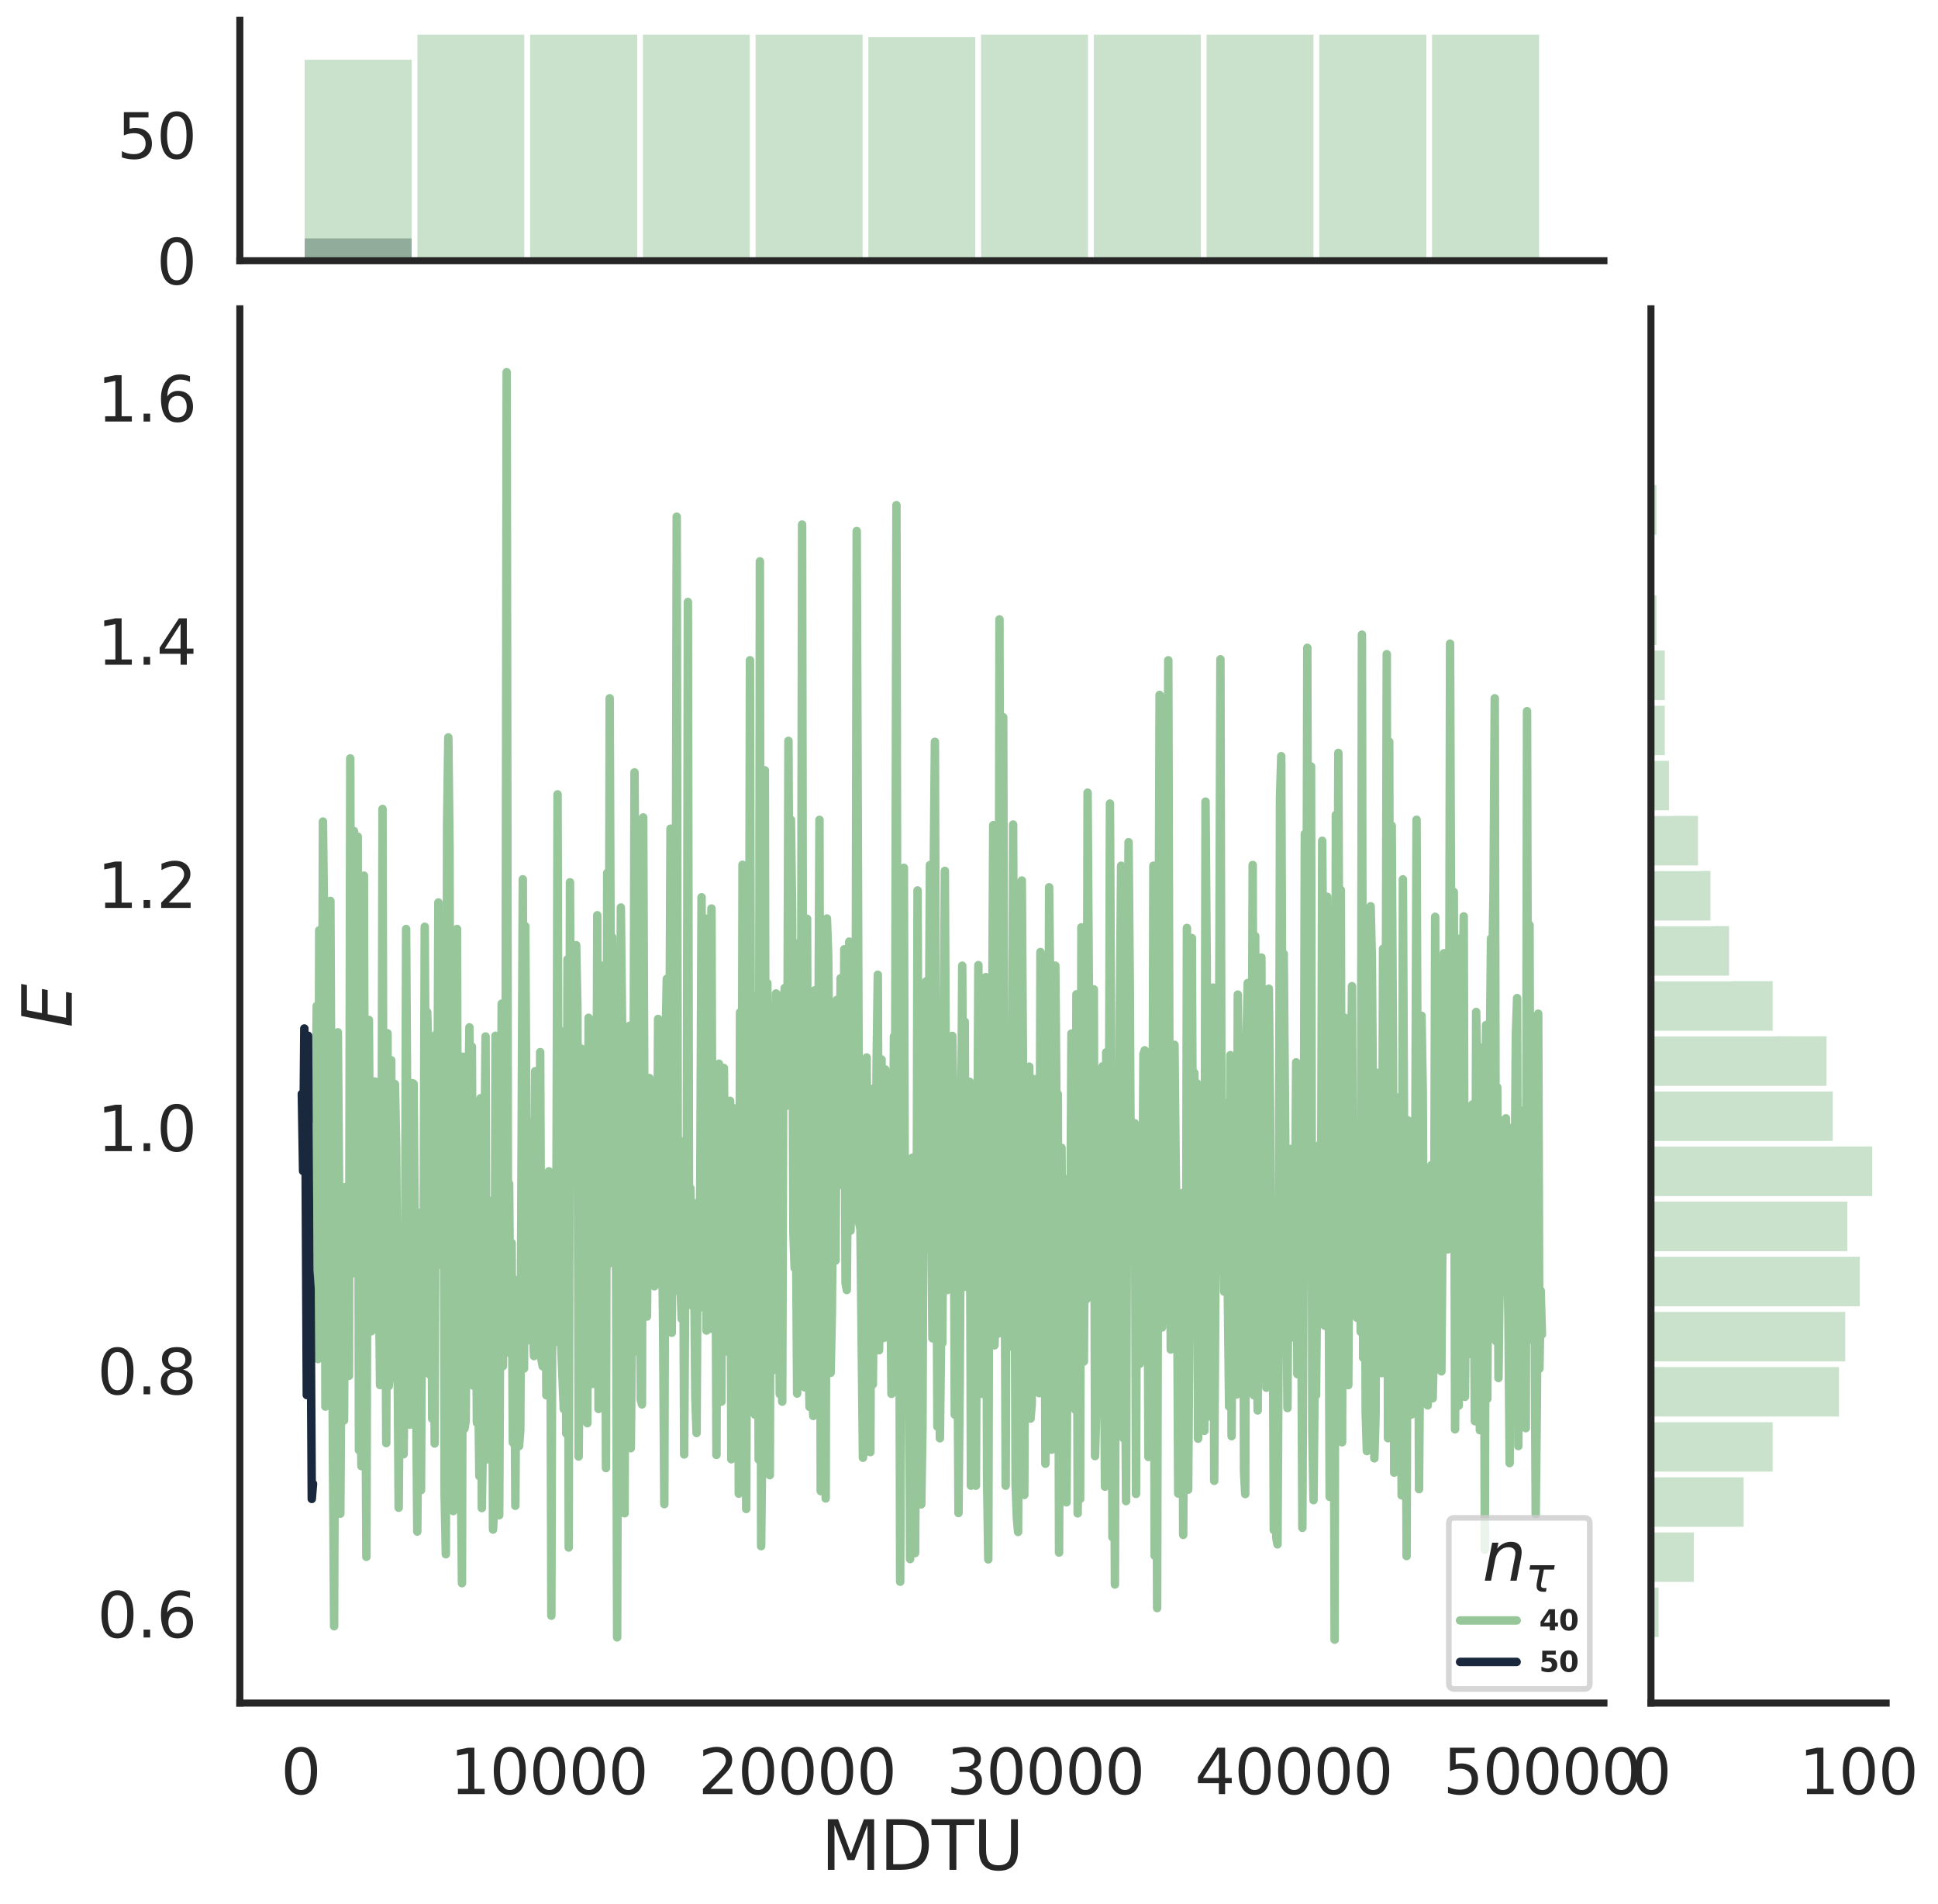 <?xml version="1.0" encoding="utf-8" standalone="no"?>
<!DOCTYPE svg PUBLIC "-//W3C//DTD SVG 1.1//EN"
  "http://www.w3.org/Graphics/SVG/1.1/DTD/svg11.dtd">
<svg height="674.159pt" version="1.1" viewBox="0 0 686.141 674.159" width="686.141pt" xmlns="http://www.w3.org/2000/svg" xmlns:xlink="http://www.w3.org/1999/xlink">
 <defs>
  <style type="text/css">*{stroke-linecap:butt;stroke-linejoin:round;}</style>
 </defs>
 <g id="figure_1">
  <g id="patch_1">
   <path d="M 0 674.159 
L 686.141 674.159 
L 686.141 0 
L 0 0 
z
" style="fill:#ffffff;"/>
  </g>
  <g id="axes_1">
   <g id="patch_2">
    <path d="M 84.914 602.94 
L 567.864 602.94 
L 567.864 109.327 
L 84.914 109.327 
z
" style="fill:none;"/>
   </g>
   <g id="matplotlib.axis_1">
    <g id="xtick_1">
     <g id="text_1">
      <!-- 0 -->
      <g style="fill:#262626;" transform="translate(99.428 635.157)scale(0.22 -0.22)">
       <defs>
        <path d="M 2034 4250 
Q 1547 4250 1301 3770 
Q 1056 3291 1056 2328 
Q 1056 1369 1301 889 
Q 1547 409 2034 409 
Q 2525 409 2770 889 
Q 3016 1369 3016 2328 
Q 3016 3291 2770 3770 
Q 2525 4250 2034 4250 
z
M 2034 4750 
Q 2819 4750 3233 4129 
Q 3647 3509 3647 2328 
Q 3647 1150 3233 529 
Q 2819 -91 2034 -91 
Q 1250 -91 836 529 
Q 422 1150 422 2328 
Q 422 3509 836 4129 
Q 1250 4750 2034 4750 
z
" id="DejaVuSans-30" transform="scale(0.016)"/>
       </defs>
       <use xlink:href="#DejaVuSans-30"/>
      </g>
     </g>
    </g>
    <g id="xtick_2">
     <g id="text_2">
      <!-- 10000 -->
      <g style="fill:#262626;" transform="translate(159.33 635.157)scale(0.22 -0.22)">
       <defs>
        <path d="M 794 531 
L 1825 531 
L 1825 4091 
L 703 3866 
L 703 4441 
L 1819 4666 
L 2450 4666 
L 2450 531 
L 3481 531 
L 3481 0 
L 794 0 
L 794 531 
z
" id="DejaVuSans-31" transform="scale(0.016)"/>
       </defs>
       <use xlink:href="#DejaVuSans-31"/>
       <use x="63.623" xlink:href="#DejaVuSans-30"/>
       <use x="127.246" xlink:href="#DejaVuSans-30"/>
       <use x="190.869" xlink:href="#DejaVuSans-30"/>
       <use x="254.492" xlink:href="#DejaVuSans-30"/>
      </g>
     </g>
    </g>
    <g id="xtick_3">
     <g id="text_3">
      <!-- 20000 -->
      <g style="fill:#262626;" transform="translate(247.227 635.157)scale(0.22 -0.22)">
       <defs>
        <path d="M 1228 531 
L 3431 531 
L 3431 0 
L 469 0 
L 469 531 
Q 828 903 1448 1529 
Q 2069 2156 2228 2338 
Q 2531 2678 2651 2914 
Q 2772 3150 2772 3378 
Q 2772 3750 2511 3984 
Q 2250 4219 1831 4219 
Q 1534 4219 1204 4116 
Q 875 4013 500 3803 
L 500 4441 
Q 881 4594 1212 4672 
Q 1544 4750 1819 4750 
Q 2544 4750 2975 4387 
Q 3406 4025 3406 3419 
Q 3406 3131 3298 2873 
Q 3191 2616 2906 2266 
Q 2828 2175 2409 1742 
Q 1991 1309 1228 531 
z
" id="DejaVuSans-32" transform="scale(0.016)"/>
       </defs>
       <use xlink:href="#DejaVuSans-32"/>
       <use x="63.623" xlink:href="#DejaVuSans-30"/>
       <use x="127.246" xlink:href="#DejaVuSans-30"/>
       <use x="190.869" xlink:href="#DejaVuSans-30"/>
       <use x="254.492" xlink:href="#DejaVuSans-30"/>
      </g>
     </g>
    </g>
    <g id="xtick_4">
     <g id="text_4">
      <!-- 30000 -->
      <g style="fill:#262626;" transform="translate(335.124 635.157)scale(0.22 -0.22)">
       <defs>
        <path d="M 2597 2516 
Q 3050 2419 3304 2112 
Q 3559 1806 3559 1356 
Q 3559 666 3084 287 
Q 2609 -91 1734 -91 
Q 1441 -91 1130 -33 
Q 819 25 488 141 
L 488 750 
Q 750 597 1062 519 
Q 1375 441 1716 441 
Q 2309 441 2620 675 
Q 2931 909 2931 1356 
Q 2931 1769 2642 2001 
Q 2353 2234 1838 2234 
L 1294 2234 
L 1294 2753 
L 1863 2753 
Q 2328 2753 2575 2939 
Q 2822 3125 2822 3475 
Q 2822 3834 2567 4026 
Q 2313 4219 1838 4219 
Q 1578 4219 1281 4162 
Q 984 4106 628 3988 
L 628 4550 
Q 988 4650 1302 4700 
Q 1616 4750 1894 4750 
Q 2613 4750 3031 4423 
Q 3450 4097 3450 3541 
Q 3450 3153 3228 2886 
Q 3006 2619 2597 2516 
z
" id="DejaVuSans-33" transform="scale(0.016)"/>
       </defs>
       <use xlink:href="#DejaVuSans-33"/>
       <use x="63.623" xlink:href="#DejaVuSans-30"/>
       <use x="127.246" xlink:href="#DejaVuSans-30"/>
       <use x="190.869" xlink:href="#DejaVuSans-30"/>
       <use x="254.492" xlink:href="#DejaVuSans-30"/>
      </g>
     </g>
    </g>
    <g id="xtick_5">
     <g id="text_5">
      <!-- 40000 -->
      <g style="fill:#262626;" transform="translate(423.021 635.157)scale(0.22 -0.22)">
       <defs>
        <path d="M 2419 4116 
L 825 1625 
L 2419 1625 
L 2419 4116 
z
M 2253 4666 
L 3047 4666 
L 3047 1625 
L 3713 1625 
L 3713 1100 
L 3047 1100 
L 3047 0 
L 2419 0 
L 2419 1100 
L 313 1100 
L 313 1709 
L 2253 4666 
z
" id="DejaVuSans-34" transform="scale(0.016)"/>
       </defs>
       <use xlink:href="#DejaVuSans-34"/>
       <use x="63.623" xlink:href="#DejaVuSans-30"/>
       <use x="127.246" xlink:href="#DejaVuSans-30"/>
       <use x="190.869" xlink:href="#DejaVuSans-30"/>
       <use x="254.492" xlink:href="#DejaVuSans-30"/>
      </g>
     </g>
    </g>
    <g id="xtick_6">
     <g id="text_6">
      <!-- 50000 -->
      <g style="fill:#262626;" transform="translate(510.918 635.157)scale(0.22 -0.22)">
       <defs>
        <path d="M 691 4666 
L 3169 4666 
L 3169 4134 
L 1269 4134 
L 1269 2991 
Q 1406 3038 1543 3061 
Q 1681 3084 1819 3084 
Q 2600 3084 3056 2656 
Q 3513 2228 3513 1497 
Q 3513 744 3044 326 
Q 2575 -91 1722 -91 
Q 1428 -91 1123 -41 
Q 819 9 494 109 
L 494 744 
Q 775 591 1075 516 
Q 1375 441 1709 441 
Q 2250 441 2565 725 
Q 2881 1009 2881 1497 
Q 2881 1984 2565 2268 
Q 2250 2553 1709 2553 
Q 1456 2553 1204 2497 
Q 953 2441 691 2322 
L 691 4666 
z
" id="DejaVuSans-35" transform="scale(0.016)"/>
       </defs>
       <use xlink:href="#DejaVuSans-35"/>
       <use x="63.623" xlink:href="#DejaVuSans-30"/>
       <use x="127.246" xlink:href="#DejaVuSans-30"/>
       <use x="190.869" xlink:href="#DejaVuSans-30"/>
       <use x="254.492" xlink:href="#DejaVuSans-30"/>
      </g>
     </g>
    </g>
    <g id="text_7">
     <!-- MDTU -->
     <g style="fill:#262626;" transform="translate(290.683 661.968)scale(0.24 -0.24)">
      <defs>
       <path d="M 628 4666 
L 1569 4666 
L 2759 1491 
L 3956 4666 
L 4897 4666 
L 4897 0 
L 4281 0 
L 4281 4097 
L 3078 897 
L 2444 897 
L 1241 4097 
L 1241 0 
L 628 0 
L 628 4666 
z
" id="DejaVuSans-4d" transform="scale(0.016)"/>
       <path d="M 1259 4147 
L 1259 519 
L 2022 519 
Q 2988 519 3436 956 
Q 3884 1394 3884 2338 
Q 3884 3275 3436 3711 
Q 2988 4147 2022 4147 
L 1259 4147 
z
M 628 4666 
L 1925 4666 
Q 3281 4666 3915 4102 
Q 4550 3538 4550 2338 
Q 4550 1131 3912 565 
Q 3275 0 1925 0 
L 628 0 
L 628 4666 
z
" id="DejaVuSans-44" transform="scale(0.016)"/>
       <path d="M -19 4666 
L 3928 4666 
L 3928 4134 
L 2272 4134 
L 2272 0 
L 1638 0 
L 1638 4134 
L -19 4134 
L -19 4666 
z
" id="DejaVuSans-54" transform="scale(0.016)"/>
       <path d="M 556 4666 
L 1191 4666 
L 1191 1831 
Q 1191 1081 1462 751 
Q 1734 422 2344 422 
Q 2950 422 3222 751 
Q 3494 1081 3494 1831 
L 3494 4666 
L 4128 4666 
L 4128 1753 
Q 4128 841 3676 375 
Q 3225 -91 2344 -91 
Q 1459 -91 1007 375 
Q 556 841 556 1753 
L 556 4666 
z
" id="DejaVuSans-55" transform="scale(0.016)"/>
      </defs>
      <use xlink:href="#DejaVuSans-4d"/>
      <use x="86.279" xlink:href="#DejaVuSans-44"/>
      <use x="163.281" xlink:href="#DejaVuSans-54"/>
      <use x="224.365" xlink:href="#DejaVuSans-55"/>
     </g>
    </g>
   </g>
   <g id="matplotlib.axis_2">
    <g id="ytick_1">
     <g id="text_8">
      <!-- 0.6 -->
      <g style="fill:#262626;" transform="translate(34.428 579.715)scale(0.22 -0.22)">
       <defs>
        <path d="M 684 794 
L 1344 794 
L 1344 0 
L 684 0 
L 684 794 
z
" id="DejaVuSans-2e" transform="scale(0.016)"/>
        <path d="M 2113 2584 
Q 1688 2584 1439 2293 
Q 1191 2003 1191 1497 
Q 1191 994 1439 701 
Q 1688 409 2113 409 
Q 2538 409 2786 701 
Q 3034 994 3034 1497 
Q 3034 2003 2786 2293 
Q 2538 2584 2113 2584 
z
M 3366 4563 
L 3366 3988 
Q 3128 4100 2886 4159 
Q 2644 4219 2406 4219 
Q 1781 4219 1451 3797 
Q 1122 3375 1075 2522 
Q 1259 2794 1537 2939 
Q 1816 3084 2150 3084 
Q 2853 3084 3261 2657 
Q 3669 2231 3669 1497 
Q 3669 778 3244 343 
Q 2819 -91 2113 -91 
Q 1303 -91 875 529 
Q 447 1150 447 2328 
Q 447 3434 972 4092 
Q 1497 4750 2381 4750 
Q 2619 4750 2861 4703 
Q 3103 4656 3366 4563 
z
" id="DejaVuSans-36" transform="scale(0.016)"/>
       </defs>
       <use xlink:href="#DejaVuSans-30"/>
       <use x="63.623" xlink:href="#DejaVuSans-2e"/>
       <use x="95.41" xlink:href="#DejaVuSans-36"/>
      </g>
     </g>
    </g>
    <g id="ytick_2">
     <g id="text_9">
      <!-- 0.8 -->
      <g style="fill:#262626;" transform="translate(34.428 493.62)scale(0.22 -0.22)">
       <defs>
        <path d="M 2034 2216 
Q 1584 2216 1326 1975 
Q 1069 1734 1069 1313 
Q 1069 891 1326 650 
Q 1584 409 2034 409 
Q 2484 409 2743 651 
Q 3003 894 3003 1313 
Q 3003 1734 2745 1975 
Q 2488 2216 2034 2216 
z
M 1403 2484 
Q 997 2584 770 2862 
Q 544 3141 544 3541 
Q 544 4100 942 4425 
Q 1341 4750 2034 4750 
Q 2731 4750 3128 4425 
Q 3525 4100 3525 3541 
Q 3525 3141 3298 2862 
Q 3072 2584 2669 2484 
Q 3125 2378 3379 2068 
Q 3634 1759 3634 1313 
Q 3634 634 3220 271 
Q 2806 -91 2034 -91 
Q 1263 -91 848 271 
Q 434 634 434 1313 
Q 434 1759 690 2068 
Q 947 2378 1403 2484 
z
M 1172 3481 
Q 1172 3119 1398 2916 
Q 1625 2713 2034 2713 
Q 2441 2713 2670 2916 
Q 2900 3119 2900 3481 
Q 2900 3844 2670 4047 
Q 2441 4250 2034 4250 
Q 1625 4250 1398 4047 
Q 1172 3844 1172 3481 
z
" id="DejaVuSans-38" transform="scale(0.016)"/>
       </defs>
       <use xlink:href="#DejaVuSans-30"/>
       <use x="63.623" xlink:href="#DejaVuSans-2e"/>
       <use x="95.41" xlink:href="#DejaVuSans-38"/>
      </g>
     </g>
    </g>
    <g id="ytick_3">
     <g id="text_10">
      <!-- 1.0 -->
      <g style="fill:#262626;" transform="translate(34.428 407.525)scale(0.22 -0.22)">
       <use xlink:href="#DejaVuSans-31"/>
       <use x="63.623" xlink:href="#DejaVuSans-2e"/>
       <use x="95.41" xlink:href="#DejaVuSans-30"/>
      </g>
     </g>
    </g>
    <g id="ytick_4">
     <g id="text_11">
      <!-- 1.2 -->
      <g style="fill:#262626;" transform="translate(34.428 321.43)scale(0.22 -0.22)">
       <use xlink:href="#DejaVuSans-31"/>
       <use x="63.623" xlink:href="#DejaVuSans-2e"/>
       <use x="95.41" xlink:href="#DejaVuSans-32"/>
      </g>
     </g>
    </g>
    <g id="ytick_5">
     <g id="text_12">
      <!-- 1.4 -->
      <g style="fill:#262626;" transform="translate(34.428 235.334)scale(0.22 -0.22)">
       <use xlink:href="#DejaVuSans-31"/>
       <use x="63.623" xlink:href="#DejaVuSans-2e"/>
       <use x="95.41" xlink:href="#DejaVuSans-34"/>
      </g>
     </g>
    </g>
    <g id="ytick_6">
     <g id="text_13">
      <!-- 1.6 -->
      <g style="fill:#262626;" transform="translate(34.428 149.239)scale(0.22 -0.22)">
       <use xlink:href="#DejaVuSans-31"/>
       <use x="63.623" xlink:href="#DejaVuSans-2e"/>
       <use x="95.41" xlink:href="#DejaVuSans-36"/>
      </g>
     </g>
    </g>
    <g id="text_14">
     <!-- $E$ -->
     <g style="fill:#262626;" transform="translate(25.436 363.813)rotate(-90)scale(0.24 -0.24)">
      <defs>
       <path d="M 1081 4666 
L 4031 4666 
L 3928 4134 
L 1606 4134 
L 1338 2753 
L 3566 2753 
L 3463 2222 
L 1234 2222 
L 909 531 
L 3284 531 
L 3181 0 
L 172 0 
L 1081 4666 
z
" id="DejaVuSans-Oblique-45" transform="scale(0.016)"/>
      </defs>
      <use transform="translate(0 0.094)" xlink:href="#DejaVuSans-Oblique-45"/>
     </g>
    </g>
   </g>
   <g id="line2d_1">
    <path clip-path="url(#pcc572acd9f)" d="M 111.261 368.233 
L 111.701 396.385 
L 112.14 356.124 
L 112.58 481.151 
L 113.019 329.35 
L 113.459 442.543 
L 113.898 426.033 
L 114.338 290.843 
L 114.777 328.268 
L 115.217 497.965 
L 115.656 446.065 
L 116.096 377.017 
L 116.535 434.978 
L 116.975 318.946 
L 117.854 512.672 
L 118.293 575.719 
L 118.733 443.739 
L 119.172 415.164 
L 119.612 365.464 
L 120.051 420.356 
L 120.491 535.899 
L 120.93 467.728 
L 121.37 446.832 
L 121.809 502.845 
L 122.249 420.274 
L 122.688 460.813 
L 123.128 422.389 
L 123.567 487.101 
L 124.007 268.491 
L 124.446 444.101 
L 124.885 346.379 
L 125.325 294.203 
L 125.764 450.782 
L 126.204 432.806 
L 126.643 296.162 
L 127.083 513.38 
L 127.522 479.751 
L 127.962 519.058 
L 128.401 459.974 
L 128.841 309.993 
L 129.28 466.774 
L 129.72 551.165 
L 130.159 393.027 
L 130.599 361.079 
L 131.038 425.303 
L 131.478 471.295 
L 131.917 458.427 
L 132.357 456.337 
L 132.796 382.892 
L 133.236 415.477 
L 133.675 404.643 
L 134.554 490.365 
L 134.994 459.714 
L 135.433 286.391 
L 135.873 473.94 
L 136.312 414.01 
L 136.752 510.904 
L 137.191 365.808 
L 137.631 490.726 
L 138.07 486.619 
L 138.51 375.336 
L 138.949 467.688 
L 139.388 467.12 
L 139.828 383.789 
L 140.267 405.778 
L 141.146 533.781 
L 141.586 481.163 
L 142.025 453.672 
L 142.465 463.286 
L 142.904 514.838 
L 143.344 470.873 
L 143.783 328.884 
L 144.223 403.562 
L 144.662 443.05 
L 145.102 504.383 
L 145.541 466.397 
L 145.981 383.461 
L 146.42 383.652 
L 147.739 542.205 
L 148.618 429.422 
L 149.057 527.575 
L 149.497 439.515 
L 149.936 455.728 
L 150.376 328.105 
L 150.815 411.268 
L 151.255 358.323 
L 151.694 374.583 
L 152.134 486.627 
L 152.573 407.062 
L 153.012 502.256 
L 153.452 379.619 
L 153.891 511.051 
L 154.331 366.274 
L 154.77 423.305 
L 155.21 319.486 
L 155.649 447.621 
L 156.089 423.441 
L 156.528 410.972 
L 156.968 335.54 
L 157.407 528.705 
L 157.847 550.248 
L 158.286 292.663 
L 158.726 261.055 
L 159.165 300.254 
L 159.605 527.115 
L 160.044 499.878 
L 160.484 534.954 
L 160.923 403.329 
L 161.363 471.914 
L 161.802 328.876 
L 162.242 500.991 
L 162.681 470.352 
L 163.56 560.499 
L 164 374.105 
L 164.439 505.788 
L 164.879 503.168 
L 165.318 434.196 
L 166.197 363.702 
L 166.637 476.658 
L 167.076 370.536 
L 167.515 490.562 
L 167.955 420.36 
L 168.394 422.86 
L 168.834 503.665 
L 169.273 485.85 
L 169.713 522.569 
L 170.152 388.787 
L 170.592 533.907 
L 171.031 504.953 
L 171.471 416.119 
L 171.91 366.935 
L 172.35 516.666 
L 172.789 464.249 
L 173.229 487.501 
L 173.668 429.318 
L 174.108 425.075 
L 174.547 541.51 
L 174.987 533.592 
L 175.426 366.702 
L 175.866 505.366 
L 176.305 417.69 
L 176.745 536.434 
L 177.624 355.325 
L 178.063 483.669 
L 178.503 397.846 
L 178.942 421.42 
L 179.382 131.764 
L 179.821 421.566 
L 180.261 419.08 
L 180.7 479.244 
L 181.139 440.02 
L 181.579 510.72 
L 182.018 452.948 
L 182.458 533.088 
L 182.897 461.086 
L 183.337 477.834 
L 183.776 511.932 
L 184.216 506.258 
L 185.095 311.283 
L 185.534 484.512 
L 185.974 327.9 
L 186.413 405.94 
L 186.853 396.901 
L 187.292 474.452 
L 187.732 437.067 
L 188.171 463.814 
L 188.611 468.424 
L 189.05 480.085 
L 189.49 379.236 
L 189.929 443.583 
L 190.369 441.455 
L 190.808 462.919 
L 191.248 372.483 
L 191.687 481.216 
L 192.127 483.694 
L 192.566 483.448 
L 193.006 418.163 
L 193.445 493.962 
L 193.885 491.747 
L 194.324 414.674 
L 194.764 434.09 
L 195.203 572.002 
L 195.642 424.031 
L 196.082 475.399 
L 196.521 439.306 
L 196.961 441.657 
L 197.4 281.232 
L 197.84 449.39 
L 198.279 364.868 
L 198.719 477.146 
L 199.598 498.852 
L 200.037 403.377 
L 200.477 507.491 
L 200.916 339.649 
L 201.356 547.863 
L 201.795 312.339 
L 202.235 408.307 
L 202.674 375.355 
L 203.114 407.777 
L 203.553 352.482 
L 203.993 334.603 
L 204.432 357.127 
L 204.872 515.655 
L 205.311 468.007 
L 205.751 371.226 
L 206.19 437.096 
L 206.63 398.891 
L 207.069 479.478 
L 207.509 493.567 
L 207.948 503.862 
L 208.388 360.316 
L 208.827 418.527 
L 209.266 435.612 
L 209.706 489.954 
L 210.145 463.886 
L 210.585 391.488 
L 211.024 456.131 
L 211.464 324.024 
L 211.903 498.807 
L 212.343 397.035 
L 212.782 341.837 
L 213.222 412.274 
L 213.661 363.569 
L 214.101 357.074 
L 214.54 519.725 
L 214.98 309.028 
L 215.419 447.476 
L 215.859 247.209 
L 216.298 365.297 
L 216.738 331.739 
L 217.177 395.779 
L 218.056 429.993 
L 218.496 579.67 
L 218.935 417.441 
L 219.375 461.508 
L 219.814 321.279 
L 220.254 363.823 
L 220.693 485.999 
L 221.133 535.746 
L 221.572 376.287 
L 222.012 493.188 
L 222.451 415.305 
L 222.891 363.164 
L 223.33 512.706 
L 224.209 425.037 
L 224.648 273.45 
L 225.088 349.394 
L 225.527 455.037 
L 225.967 478.618 
L 226.406 318.954 
L 226.846 495.473 
L 227.285 497.194 
L 227.725 289.393 
L 228.164 398.325 
L 229.043 466.094 
L 229.922 381.654 
L 230.362 448.191 
L 230.801 405.876 
L 231.241 396.003 
L 231.68 455.378 
L 232.12 417.746 
L 232.559 448.819 
L 232.999 360.729 
L 233.438 374.663 
L 233.878 413.917 
L 234.317 432.18 
L 234.757 468.358 
L 235.196 532.506 
L 235.636 369.808 
L 236.075 346.536 
L 236.515 415.312 
L 236.954 385.301 
L 237.393 293.373 
L 237.833 471.839 
L 238.272 391.569 
L 238.712 437.722 
L 239.151 386.726 
L 239.591 182.926 
L 240.03 456.992 
L 240.47 403.634 
L 240.909 454.76 
L 241.349 466.927 
L 241.788 408.144 
L 242.228 514.924 
L 242.667 442.03 
L 243.107 446.164 
L 243.546 213.119 
L 243.986 457.343 
L 244.425 420.659 
L 245.304 462.452 
L 245.744 446.997 
L 246.183 495.261 
L 246.623 507.324 
L 247.062 425.743 
L 247.502 463.19 
L 247.941 417.285 
L 248.381 317.66 
L 248.82 436.212 
L 249.26 337.255 
L 249.699 325.171 
L 250.139 471.059 
L 250.578 394.971 
L 251.018 443.98 
L 251.457 470.43 
L 251.896 321.631 
L 252.336 464.855 
L 252.775 389.389 
L 253.215 405.482 
L 253.654 515.088 
L 254.094 403.459 
L 254.533 376.583 
L 254.973 472.315 
L 255.412 496.233 
L 255.852 384.601 
L 256.291 378.097 
L 256.731 426.891 
L 257.17 447.535 
L 257.61 478.556 
L 258.049 392.218 
L 258.489 389.737 
L 258.928 516.61 
L 259.368 392.137 
L 259.807 467.239 
L 260.247 501.407 
L 260.686 476.539 
L 261.126 400.642 
L 261.565 528.799 
L 262.005 358.401 
L 262.444 524.623 
L 262.884 306.157 
L 263.763 430.78 
L 264.202 534.206 
L 264.642 398.674 
L 265.081 436.519 
L 265.52 233.738 
L 265.96 438.303 
L 266.399 452.962 
L 266.839 487.687 
L 267.278 500.84 
L 267.718 440.198 
L 268.157 352.66 
L 268.597 516.711 
L 269.036 198.741 
L 269.476 547.386 
L 269.915 508.019 
L 270.355 442.699 
L 270.794 272.719 
L 271.234 520.331 
L 271.673 348.053 
L 272.113 464.929 
L 272.552 522.247 
L 272.992 367.019 
L 273.431 485.31 
L 274.75 351.712 
L 275.189 405.987 
L 275.629 408.988 
L 276.068 493.526 
L 276.508 399.847 
L 276.947 496.225 
L 277.387 354.865 
L 277.826 349.768 
L 278.266 367.233 
L 278.705 391.394 
L 279.145 262.287 
L 279.584 364.208 
L 280.023 290.224 
L 280.463 323.106 
L 280.902 436.368 
L 281.342 448.906 
L 281.781 427.667 
L 282.221 493.348 
L 282.66 333.915 
L 283.1 392.021 
L 283.539 420.099 
L 283.979 185.701 
L 284.418 444.801 
L 284.858 491.144 
L 285.297 358.638 
L 285.737 325.26 
L 286.176 471.989 
L 286.616 498.078 
L 287.055 482.956 
L 287.495 487.366 
L 287.934 501.28 
L 288.374 350.638 
L 288.813 481.272 
L 289.253 403.219 
L 289.692 382.323 
L 290.132 290.247 
L 290.571 527.9 
L 291.011 486.465 
L 291.45 461.296 
L 291.89 378.748 
L 292.329 530.493 
L 292.769 325.169 
L 293.208 337.656 
L 293.647 376.064 
L 294.087 486.021 
L 294.526 464.628 
L 294.966 413.325 
L 295.405 432.24 
L 295.845 446.273 
L 296.284 353.992 
L 296.724 416.213 
L 297.163 413.557 
L 297.603 346.333 
L 298.042 359.686 
L 298.482 419.761 
L 298.921 336.048 
L 299.361 454.103 
L 299.8 456.7 
L 300.24 403.506 
L 300.679 333.36 
L 301.119 435.711 
L 301.558 418.244 
L 301.998 413.866 
L 302.437 334.754 
L 302.877 406.677 
L 303.316 188.005 
L 304.195 433.069 
L 304.635 435.006 
L 305.514 516.088 
L 305.953 494.063 
L 306.393 514.184 
L 306.832 374.369 
L 307.272 458.677 
L 307.711 416.569 
L 308.15 514.074 
L 308.59 385.496 
L 309.029 490.098 
L 309.469 447.262 
L 309.908 469.801 
L 310.348 377.708 
L 310.787 345.096 
L 311.227 478.029 
L 311.666 454.783 
L 312.106 375.083 
L 312.545 468.528 
L 312.985 473.649 
L 313.424 378.599 
L 313.864 436.94 
L 314.303 460.303 
L 314.743 426.437 
L 315.182 445.404 
L 315.622 493.475 
L 316.061 444.857 
L 316.501 366.881 
L 316.94 374.806 
L 317.38 178.841 
L 317.819 439.161 
L 318.259 393.175 
L 318.698 559.979 
L 319.138 460.934 
L 319.577 458.549 
L 320.017 307.216 
L 320.456 468.058 
L 320.896 436.123 
L 321.335 496.413 
L 321.775 462.496 
L 322.214 551.964 
L 322.653 434.078 
L 323.093 409.826 
L 323.532 447.305 
L 323.972 549.837 
L 324.411 491.608 
L 324.851 315.238 
L 325.29 412.163 
L 325.73 412.826 
L 326.169 532.588 
L 326.609 504.716 
L 327.048 380.012 
L 327.488 370.099 
L 327.927 347.402 
L 328.367 361.765 
L 328.806 382.31 
L 329.246 306.242 
L 329.685 426.656 
L 330.125 473.805 
L 330.564 309.473 
L 331.004 262.611 
L 331.443 413.701 
L 331.883 505.045 
L 332.322 368.209 
L 332.762 509.188 
L 333.201 472.627 
L 333.641 475.459 
L 334.52 308.31 
L 334.959 403.403 
L 335.399 456.696 
L 335.838 425.052 
L 336.277 422.375 
L 336.717 403.334 
L 337.156 366.734 
L 337.596 391.984 
L 338.035 500.833 
L 338.475 405.442 
L 338.914 458.162 
L 339.354 535.656 
L 339.793 488.582 
L 340.672 341.88 
L 341.112 432.986 
L 341.551 361.685 
L 341.991 455.584 
L 342.43 407.827 
L 342.87 384.102 
L 343.309 382.994 
L 343.749 525.976 
L 344.188 439.586 
L 344.628 451 
L 345.507 525.975 
L 346.386 341.673 
L 346.825 448.914 
L 347.265 436.989 
L 347.704 493.476 
L 348.144 382.787 
L 348.583 435.468 
L 349.023 345.933 
L 349.462 522.284 
L 349.902 552.058 
L 350.341 386.05 
L 350.78 382.784 
L 351.22 371.911 
L 351.659 292.136 
L 352.099 476.284 
L 352.538 459.446 
L 352.978 400.201 
L 353.417 472.149 
L 353.857 219.271 
L 354.296 455.797 
L 354.736 402.329 
L 355.175 253.897 
L 355.615 411.631 
L 356.054 525.984 
L 356.494 382.489 
L 356.933 476.923 
L 357.373 368.115 
L 357.812 377.028 
L 358.252 441.031 
L 358.691 291.909 
L 359.57 525.594 
L 360.01 537.287 
L 360.449 542.35 
L 360.889 459.676 
L 361.328 461.003 
L 361.768 311.72 
L 362.207 381.885 
L 362.647 529.256 
L 363.086 428.333 
L 363.526 443.678 
L 363.965 481.83 
L 364.404 377.619 
L 364.844 502.221 
L 365.283 497.108 
L 365.723 404.037 
L 366.162 382.012 
L 366.602 473.013 
L 367.041 390.804 
L 367.481 464.078 
L 367.92 493.209 
L 368.36 337.04 
L 368.799 369.798 
L 369.239 350.027 
L 369.678 376.21 
L 370.118 518.2 
L 370.557 476.66 
L 370.997 496.348 
L 371.436 314.113 
L 371.876 356.751 
L 372.315 513.226 
L 372.755 446.287 
L 373.194 448.755 
L 373.634 341.856 
L 374.073 396.227 
L 374.513 387.335 
L 374.952 549.649 
L 375.392 454.545 
L 375.831 406.358 
L 376.271 506.38 
L 376.71 422.595 
L 377.15 436.272 
L 377.589 531.863 
L 378.029 456.501 
L 378.468 417.125 
L 378.907 444.899 
L 379.347 365.899 
L 379.786 491.931 
L 380.226 422.149 
L 380.665 499.044 
L 381.105 352.016 
L 381.544 535.78 
L 381.984 486.691 
L 382.423 530.665 
L 382.863 328.293 
L 383.302 418.215 
L 383.742 482.003 
L 384.181 413.293 
L 384.621 460.025 
L 385.06 280.624 
L 385.5 349.952 
L 385.939 445.769 
L 386.379 412 
L 386.818 412.508 
L 387.258 350.233 
L 387.697 515.492 
L 388.137 498.568 
L 388.576 393.291 
L 389.016 388.214 
L 389.455 402.783 
L 389.895 403.173 
L 390.334 377.525 
L 391.213 526.315 
L 391.653 372.544 
L 392.092 514.441 
L 392.531 438.974 
L 392.971 284.477 
L 393.41 373.184 
L 393.85 544.187 
L 394.289 440.85 
L 394.729 560.951 
L 395.168 411.204 
L 395.608 492.912 
L 396.047 508.283 
L 396.487 357.803 
L 396.926 306.489 
L 397.366 363.515 
L 397.805 509.218 
L 398.245 465.882 
L 398.684 531.425 
L 399.124 373.917 
L 399.563 298.157 
L 400.003 349.003 
L 400.442 438.815 
L 400.882 415.803 
L 401.321 399.251 
L 401.761 397.643 
L 402.2 528.893 
L 402.64 399.437 
L 403.079 426.408 
L 403.519 482.84 
L 403.958 412.431 
L 404.398 442.837 
L 404.837 373.188 
L 405.277 371.83 
L 405.716 398.833 
L 406.156 386.581 
L 406.595 515.802 
L 407.034 406.23 
L 407.474 415.873 
L 407.913 475.637 
L 408.353 306.482 
L 408.792 550.742 
L 409.232 400.661 
L 409.671 569.296 
L 410.111 371.234 
L 410.55 246.012 
L 410.99 436.324 
L 411.429 469.956 
L 411.869 438.239 
L 412.308 367.66 
L 412.748 404.005 
L 413.627 233.751 
L 414.066 393.35 
L 414.506 477.753 
L 414.945 476.12 
L 415.385 400.225 
L 415.824 369.882 
L 416.264 414.583 
L 416.703 442.106 
L 417.143 528.75 
L 417.582 429.46 
L 418.022 499.441 
L 418.461 422.388 
L 418.901 543.398 
L 419.34 472.648 
L 419.78 524.474 
L 420.219 328.509 
L 420.658 527.389 
L 421.537 406.982 
L 421.977 332.092 
L 422.416 444.437 
L 422.856 379.824 
L 423.295 411.844 
L 423.735 383.493 
L 424.174 509.333 
L 424.614 486.254 
L 425.493 405.292 
L 425.932 442.358 
L 426.372 506.563 
L 426.811 283.788 
L 427.251 343.564 
L 427.69 501.532 
L 428.13 416.462 
L 428.569 384.109 
L 429.009 461.915 
L 429.448 349.628 
L 429.888 524.256 
L 430.327 450.706 
L 430.767 448.471 
L 431.646 361.304 
L 432.085 233.421 
L 432.525 424.196 
L 432.964 412.255 
L 433.404 457.278 
L 433.843 454.749 
L 434.283 390.435 
L 434.722 460.157 
L 435.161 497.948 
L 435.601 373.543 
L 436.04 508.447 
L 436.48 413.906 
L 436.919 377.753 
L 437.359 459.488 
L 437.798 493.712 
L 438.238 352.11 
L 438.677 402.707 
L 439.117 474.893 
L 439.556 380.663 
L 439.996 383.881 
L 440.435 521.055 
L 440.875 528.946 
L 441.314 367.618 
L 441.754 348.024 
L 442.193 415.499 
L 442.633 423.953 
L 443.072 418.248 
L 443.512 306.221 
L 443.951 493.971 
L 444.391 331.392 
L 444.83 459.619 
L 445.27 499.34 
L 445.709 412.462 
L 446.149 482.027 
L 446.588 338.986 
L 447.028 476.207 
L 447.467 481.541 
L 447.907 433.452 
L 448.346 491.284 
L 448.786 397.792 
L 449.225 350.01 
L 449.664 392.749 
L 450.104 473.835 
L 450.543 435.125 
L 450.983 541.671 
L 451.422 441.422 
L 451.862 544.379 
L 452.301 546.743 
L 452.741 464.061 
L 453.18 282.333 
L 453.62 267.722 
L 454.059 386.711 
L 454.499 337.683 
L 455.817 498.494 
L 456.257 427.993 
L 456.696 406.732 
L 457.136 434.829 
L 457.575 473.489 
L 458.015 447.686 
L 458.454 443.615 
L 458.894 376.079 
L 459.333 486.477 
L 459.773 468.55 
L 460.212 430.754 
L 460.652 448.5 
L 461.091 540.89 
L 461.531 446.739 
L 461.97 295.236 
L 462.41 404.299 
L 462.849 229.335 
L 463.288 409.68 
L 463.728 351.275 
L 464.167 271.333 
L 464.607 506.557 
L 465.046 531.105 
L 465.486 484.289 
L 465.925 493.997 
L 466.365 450.964 
L 466.804 432.885 
L 467.244 405.195 
L 467.683 446.245 
L 468.123 297.669 
L 468.562 358.607 
L 469.002 469.33 
L 469.441 374.561 
L 469.881 317.482 
L 470.76 529.925 
L 471.199 322.7 
L 471.639 522.509 
L 472.078 422.948 
L 472.518 580.503 
L 472.957 288.507 
L 473.397 388.689 
L 473.836 266.545 
L 474.276 388.588 
L 474.715 315.07 
L 475.155 510.604 
L 475.594 373.855 
L 476.034 360.249 
L 476.473 371.192 
L 477.352 490.382 
L 477.791 423.129 
L 478.231 398.229 
L 478.67 349.126 
L 479.11 451.473 
L 479.549 419.506 
L 479.989 454.984 
L 480.428 466.521 
L 480.868 465.979 
L 481.307 406.978 
L 481.747 471.487 
L 482.186 224.679 
L 482.626 480.676 
L 483.065 346.707 
L 483.505 499.934 
L 483.944 513.733 
L 484.384 348.298 
L 484.823 484.142 
L 485.263 320.839 
L 485.702 339.087 
L 486.142 396.66 
L 486.581 516.288 
L 487.021 500.641 
L 487.46 379.805 
L 487.9 389.568 
L 488.339 451.468 
L 488.779 393.715 
L 489.218 486.119 
L 489.658 335.875 
L 490.097 464.329 
L 490.537 402.2 
L 490.976 231.594 
L 491.415 509.159 
L 491.855 262.592 
L 492.294 489.357 
L 492.734 292.331 
L 493.173 371.256 
L 493.613 521.356 
L 494.052 395.044 
L 494.492 388.509 
L 494.931 470.141 
L 495.371 498.275 
L 495.81 449.038 
L 496.25 529.398 
L 496.689 311.315 
L 497.129 407.448 
L 497.568 448.713 
L 498.008 550.88 
L 498.447 396.615 
L 498.887 455.422 
L 499.326 461.036 
L 499.766 500.762 
L 500.205 463.314 
L 500.645 401.844 
L 501.084 405.462 
L 501.524 290.202 
L 502.403 527.203 
L 502.842 467.572 
L 503.282 359.601 
L 503.721 386.199 
L 504.161 481.67 
L 505.04 448.845 
L 505.479 497.54 
L 505.918 446.738 
L 506.358 419.269 
L 506.797 412.5 
L 507.237 495.047 
L 507.676 473.797 
L 508.116 324.568 
L 508.555 450.127 
L 508.995 433.846 
L 509.434 440.346 
L 509.874 422.606 
L 510.313 485.49 
L 510.753 430.044 
L 511.192 337.475 
L 511.632 433.355 
L 512.071 403.357 
L 512.511 442.331 
L 512.95 436.803 
L 513.39 227.875 
L 513.829 350.447 
L 514.269 344.524 
L 514.708 315.791 
L 515.148 506.02 
L 515.587 457.689 
L 516.027 375.763 
L 516.466 497.624 
L 516.906 426.245 
L 517.345 331.982 
L 517.785 369.044 
L 518.224 324.419 
L 518.664 494.517 
L 519.103 440.924 
L 519.542 428.536 
L 519.982 468.554 
L 520.421 479.311 
L 520.861 397.526 
L 521.3 391.006 
L 522.179 503.14 
L 522.619 358.251 
L 523.058 379.798 
L 523.498 370.557 
L 523.937 506.327 
L 524.377 462.974 
L 524.816 385.922 
L 525.256 406.024 
L 525.695 548.6 
L 526.135 362.878 
L 526.574 495.223 
L 527.014 414.808 
L 527.893 332.254 
L 528.332 344.128 
L 528.772 315.894 
L 529.211 247.216 
L 529.651 474.817 
L 530.09 384.925 
L 530.53 487.848 
L 530.969 451.056 
L 531.409 401.094 
L 531.848 422.813 
L 532.288 396.657 
L 532.727 443.725 
L 533.167 395.908 
L 533.606 443.884 
L 534.045 466.197 
L 534.485 517.982 
L 534.924 399.351 
L 535.364 446.646 
L 535.803 440.096 
L 536.243 423.543 
L 536.682 366.631 
L 537.122 353.339 
L 537.561 511.947 
L 538.001 404.12 
L 538.44 453.793 
L 538.88 437.491 
L 539.319 393.107 
L 539.759 462.741 
L 540.198 505.606 
L 540.638 251.785 
L 541.077 433.409 
L 541.517 327.481 
L 541.956 474.261 
L 542.396 417.023 
L 542.835 428.782 
L 543.275 454.284 
L 543.714 536.173 
L 544.154 493.273 
L 544.593 358.866 
L 545.033 484.543 
L 545.472 456.914 
L 545.912 472.466 
L 545.912 472.466 
" style="fill:none;stroke:#96c69a;stroke-linecap:round;stroke-width:3;"/>
   </g>
   <g id="line2d_2">
    <path clip-path="url(#pcc572acd9f)" d="M 106.867 387.268 
L 107.306 414.572 
L 107.746 364.112 
L 108.185 409.227 
L 108.625 493.888 
L 109.064 366.666 
L 109.504 449.769 
L 109.943 456.188 
L 110.382 530.655 
L 110.822 525.306 
" style="fill:none;stroke:#1a283d;stroke-linecap:round;stroke-width:3;"/>
   </g>
   <g id="line2d_3"/>
   <g id="line2d_4"/>
   <g id="patch_3">
    <path d="M 84.914 602.94 
L 84.914 109.327 
" style="fill:none;stroke:#262626;stroke-linecap:square;stroke-linejoin:miter;stroke-width:2.5;"/>
   </g>
   <g id="patch_4">
    <path d="M 84.914 602.94 
L 567.864 602.94 
" style="fill:none;stroke:#262626;stroke-linecap:square;stroke-linejoin:miter;stroke-width:2.5;"/>
   </g>
   <g id="legend_1">
    <g id="patch_5">
     <path d="M 514.948 597.94 
L 560.864 597.94 
Q 562.864 597.94 562.864 595.94 
L 562.864 539.356 
Q 562.864 537.356 560.864 537.356 
L 514.948 537.356 
Q 512.948 537.356 512.948 539.356 
L 512.948 595.94 
Q 512.948 597.94 514.948 597.94 
z
" style="fill:#ffffff;opacity:0.8;stroke:#cccccc;stroke-linejoin:miter;stroke-width:2;"/>
    </g>
    <g id="text_15">
     <!-- $n_\tau$ -->
     <g style="fill:#262626;" transform="translate(524.826 559.592)scale(0.24 -0.24)">
      <defs>
       <path d="M 3566 2113 
L 3156 0 
L 2578 0 
L 2988 2091 
Q 3016 2238 3031 2350 
Q 3047 2463 3047 2528 
Q 3047 2791 2881 2937 
Q 2716 3084 2419 3084 
Q 1956 3084 1622 2776 
Q 1288 2469 1184 1941 
L 800 0 
L 225 0 
L 903 3500 
L 1478 3500 
L 1363 2950 
Q 1603 3253 1940 3418 
Q 2278 3584 2650 3584 
Q 3113 3584 3367 3334 
Q 3622 3084 3622 2631 
Q 3622 2519 3608 2391 
Q 3594 2263 3566 2113 
z
" id="DejaVuSans-Oblique-6e" transform="scale(0.016)"/>
       <path d="M 2103 638 
Q 2188 488 2525 488 
L 2800 488 
L 2706 0 
L 2363 0 
Q 1800 0 1600 300 
Q 1403 606 1534 1269 
L 1856 2925 
L 541 2925 
L 653 3500 
L 3881 3500 
L 3769 2925 
L 2444 2925 
L 2113 1234 
Q 2025 781 2103 638 
z
" id="DejaVuSans-Oblique-3c4" transform="scale(0.016)"/>
      </defs>
      <use xlink:href="#DejaVuSans-Oblique-6e"/>
      <use transform="translate(63.379 -16.406)scale(0.7)" xlink:href="#DejaVuSans-Oblique-3c4"/>
     </g>
    </g>
    <g id="line2d_5">
     <path d="M 516.948 573.682 
L 536.948 573.682 
" style="fill:none;stroke:#96c69a;stroke-linecap:round;stroke-width:3;"/>
    </g>
    <g id="line2d_6"/>
    <g id="text_16">
     <!-- 40 -->
     <g style="fill:#262626;" transform="translate(544.948 577.182)scale(0.1 -0.1)">
      <defs>
       <path d="M 2356 3675 
L 1038 1722 
L 2356 1722 
L 2356 3675 
z
M 2156 4666 
L 3494 4666 
L 3494 1722 
L 4159 1722 
L 4159 850 
L 3494 850 
L 3494 0 
L 2356 0 
L 2356 850 
L 288 850 
L 288 1881 
L 2156 4666 
z
" id="DejaVuSans-Bold-34" transform="scale(0.016)"/>
       <path d="M 2944 2338 
Q 2944 3213 2780 3570 
Q 2616 3928 2228 3928 
Q 1841 3928 1675 3570 
Q 1509 3213 1509 2338 
Q 1509 1453 1675 1090 
Q 1841 728 2228 728 
Q 2613 728 2778 1090 
Q 2944 1453 2944 2338 
z
M 4147 2328 
Q 4147 1169 3647 539 
Q 3147 -91 2228 -91 
Q 1306 -91 806 539 
Q 306 1169 306 2328 
Q 306 3491 806 4120 
Q 1306 4750 2228 4750 
Q 3147 4750 3647 4120 
Q 4147 3491 4147 2328 
z
" id="DejaVuSans-Bold-30" transform="scale(0.016)"/>
      </defs>
      <use xlink:href="#DejaVuSans-Bold-34"/>
      <use x="69.58" xlink:href="#DejaVuSans-Bold-30"/>
     </g>
    </g>
    <g id="line2d_7">
     <path d="M 516.948 588.36 
L 536.948 588.36 
" style="fill:none;stroke:#1a283d;stroke-linecap:round;stroke-width:3;"/>
    </g>
    <g id="line2d_8"/>
    <g id="text_17">
     <!-- 50 -->
     <g style="fill:#262626;" transform="translate(544.948 591.86)scale(0.1 -0.1)">
      <defs>
       <path d="M 678 4666 
L 3669 4666 
L 3669 3781 
L 1638 3781 
L 1638 3059 
Q 1775 3097 1914 3117 
Q 2053 3138 2203 3138 
Q 3056 3138 3531 2711 
Q 4006 2284 4006 1522 
Q 4006 766 3489 337 
Q 2972 -91 2053 -91 
Q 1656 -91 1267 -14 
Q 878 63 494 219 
L 494 1166 
Q 875 947 1217 837 
Q 1559 728 1863 728 
Q 2300 728 2551 942 
Q 2803 1156 2803 1522 
Q 2803 1891 2551 2103 
Q 2300 2316 1863 2316 
Q 1603 2316 1309 2248 
Q 1016 2181 678 2041 
L 678 4666 
z
" id="DejaVuSans-Bold-35" transform="scale(0.016)"/>
      </defs>
      <use xlink:href="#DejaVuSans-Bold-35"/>
      <use x="69.58" xlink:href="#DejaVuSans-Bold-30"/>
     </g>
    </g>
   </g>
  </g>
  <g id="axes_2">
   <g id="patch_6">
    <path d="M 84.914 92.306 
L 567.864 92.306 
L 567.864 7.2 
L 84.914 7.2 
z
" style="fill:none;"/>
   </g>
   <g id="matplotlib.axis_3">
    <g id="xtick_7"/>
    <g id="xtick_8"/>
    <g id="xtick_9"/>
    <g id="xtick_10"/>
    <g id="xtick_11"/>
    <g id="xtick_12"/>
   </g>
   <g id="matplotlib.axis_4">
    <g id="ytick_7">
     <g id="text_18">
      <!-- 0 -->
      <g style="fill:#262626;" transform="translate(55.417 100.664)scale(0.22 -0.22)">
       <use xlink:href="#DejaVuSans-30"/>
      </g>
     </g>
    </g>
    <g id="ytick_8">
     <g id="text_19">
      <!-- 50 -->
      <g style="fill:#262626;" transform="translate(41.419 56.129)scale(0.22 -0.22)">
       <use xlink:href="#DejaVuSans-35"/>
       <use x="63.623" xlink:href="#DejaVuSans-30"/>
      </g>
     </g>
    </g>
   </g>
   <g id="patch_7">
    <path clip-path="url(#p9aa081674a)" d="M 106.867 92.306 
L 146.78 92.306 
L 146.78 83.399 
L 106.867 83.399 
z
" style="fill:#1a283d;fill-opacity:0.5;stroke:#ffffff;stroke-linejoin:miter;stroke-width:2;"/>
   </g>
   <g id="patch_8">
    <path clip-path="url(#p9aa081674a)" d="M 146.78 92.306 
L 186.693 92.306 
L 186.693 92.306 
L 146.78 92.306 
z
" style="fill:#1a283d;fill-opacity:0.5;stroke:#ffffff;stroke-linejoin:miter;stroke-width:2;"/>
   </g>
   <g id="patch_9">
    <path clip-path="url(#p9aa081674a)" d="M 186.693 92.306 
L 226.606 92.306 
L 226.606 92.306 
L 186.693 92.306 
z
" style="fill:#1a283d;fill-opacity:0.5;stroke:#ffffff;stroke-linejoin:miter;stroke-width:2;"/>
   </g>
   <g id="patch_10">
    <path clip-path="url(#p9aa081674a)" d="M 226.606 92.306 
L 266.519 92.306 
L 266.519 92.306 
L 226.606 92.306 
z
" style="fill:#1a283d;fill-opacity:0.5;stroke:#ffffff;stroke-linejoin:miter;stroke-width:2;"/>
   </g>
   <g id="patch_11">
    <path clip-path="url(#p9aa081674a)" d="M 266.519 92.306 
L 306.433 92.306 
L 306.433 92.306 
L 266.519 92.306 
z
" style="fill:#1a283d;fill-opacity:0.5;stroke:#ffffff;stroke-linejoin:miter;stroke-width:2;"/>
   </g>
   <g id="patch_12">
    <path clip-path="url(#p9aa081674a)" d="M 306.433 92.306 
L 346.346 92.306 
L 346.346 92.306 
L 306.433 92.306 
z
" style="fill:#1a283d;fill-opacity:0.5;stroke:#ffffff;stroke-linejoin:miter;stroke-width:2;"/>
   </g>
   <g id="patch_13">
    <path clip-path="url(#p9aa081674a)" d="M 346.346 92.306 
L 386.259 92.306 
L 386.259 92.306 
L 346.346 92.306 
z
" style="fill:#1a283d;fill-opacity:0.5;stroke:#ffffff;stroke-linejoin:miter;stroke-width:2;"/>
   </g>
   <g id="patch_14">
    <path clip-path="url(#p9aa081674a)" d="M 386.259 92.306 
L 426.172 92.306 
L 426.172 92.306 
L 386.259 92.306 
z
" style="fill:#1a283d;fill-opacity:0.5;stroke:#ffffff;stroke-linejoin:miter;stroke-width:2;"/>
   </g>
   <g id="patch_15">
    <path clip-path="url(#p9aa081674a)" d="M 426.172 92.306 
L 466.085 92.306 
L 466.085 92.306 
L 426.172 92.306 
z
" style="fill:#1a283d;fill-opacity:0.5;stroke:#ffffff;stroke-linejoin:miter;stroke-width:2;"/>
   </g>
   <g id="patch_16">
    <path clip-path="url(#p9aa081674a)" d="M 466.085 92.306 
L 505.998 92.306 
L 505.998 92.306 
L 466.085 92.306 
z
" style="fill:#1a283d;fill-opacity:0.5;stroke:#ffffff;stroke-linejoin:miter;stroke-width:2;"/>
   </g>
   <g id="patch_17">
    <path clip-path="url(#p9aa081674a)" d="M 505.998 92.306 
L 545.912 92.306 
L 545.912 92.306 
L 505.998 92.306 
z
" style="fill:#1a283d;fill-opacity:0.5;stroke:#ffffff;stroke-linejoin:miter;stroke-width:2;"/>
   </g>
   <g id="patch_18">
    <path clip-path="url(#p9aa081674a)" d="M 106.867 92.306 
L 146.78 92.306 
L 146.78 20.16 
L 106.867 20.16 
z
" style="fill:#96c69a;fill-opacity:0.5;stroke:#ffffff;stroke-linejoin:miter;stroke-width:2;"/>
   </g>
   <g id="patch_19">
    <path clip-path="url(#p9aa081674a)" d="M 146.78 92.306 
L 186.693 92.306 
L 186.693 11.253 
L 146.78 11.253 
z
" style="fill:#96c69a;fill-opacity:0.5;stroke:#ffffff;stroke-linejoin:miter;stroke-width:2;"/>
   </g>
   <g id="patch_20">
    <path clip-path="url(#p9aa081674a)" d="M 186.693 92.306 
L 226.606 92.306 
L 226.606 11.253 
L 186.693 11.253 
z
" style="fill:#96c69a;fill-opacity:0.5;stroke:#ffffff;stroke-linejoin:miter;stroke-width:2;"/>
   </g>
   <g id="patch_21">
    <path clip-path="url(#p9aa081674a)" d="M 226.606 92.306 
L 266.519 92.306 
L 266.519 11.253 
L 226.606 11.253 
z
" style="fill:#96c69a;fill-opacity:0.5;stroke:#ffffff;stroke-linejoin:miter;stroke-width:2;"/>
   </g>
   <g id="patch_22">
    <path clip-path="url(#p9aa081674a)" d="M 266.519 92.306 
L 306.433 92.306 
L 306.433 11.253 
L 266.519 11.253 
z
" style="fill:#96c69a;fill-opacity:0.5;stroke:#ffffff;stroke-linejoin:miter;stroke-width:2;"/>
   </g>
   <g id="patch_23">
    <path clip-path="url(#p9aa081674a)" d="M 306.433 92.306 
L 346.346 92.306 
L 346.346 12.143 
L 306.433 12.143 
z
" style="fill:#96c69a;fill-opacity:0.5;stroke:#ffffff;stroke-linejoin:miter;stroke-width:2;"/>
   </g>
   <g id="patch_24">
    <path clip-path="url(#p9aa081674a)" d="M 346.346 92.306 
L 386.259 92.306 
L 386.259 11.253 
L 346.346 11.253 
z
" style="fill:#96c69a;fill-opacity:0.5;stroke:#ffffff;stroke-linejoin:miter;stroke-width:2;"/>
   </g>
   <g id="patch_25">
    <path clip-path="url(#p9aa081674a)" d="M 386.259 92.306 
L 426.172 92.306 
L 426.172 11.253 
L 386.259 11.253 
z
" style="fill:#96c69a;fill-opacity:0.5;stroke:#ffffff;stroke-linejoin:miter;stroke-width:2;"/>
   </g>
   <g id="patch_26">
    <path clip-path="url(#p9aa081674a)" d="M 426.172 92.306 
L 466.085 92.306 
L 466.085 11.253 
L 426.172 11.253 
z
" style="fill:#96c69a;fill-opacity:0.5;stroke:#ffffff;stroke-linejoin:miter;stroke-width:2;"/>
   </g>
   <g id="patch_27">
    <path clip-path="url(#p9aa081674a)" d="M 466.085 92.306 
L 505.998 92.306 
L 505.998 11.253 
L 466.085 11.253 
z
" style="fill:#96c69a;fill-opacity:0.5;stroke:#ffffff;stroke-linejoin:miter;stroke-width:2;"/>
   </g>
   <g id="patch_28">
    <path clip-path="url(#p9aa081674a)" d="M 505.998 92.306 
L 545.912 92.306 
L 545.912 11.253 
L 505.998 11.253 
z
" style="fill:#96c69a;fill-opacity:0.5;stroke:#ffffff;stroke-linejoin:miter;stroke-width:2;"/>
   </g>
   <g id="patch_29">
    <path d="M 84.914 92.306 
L 84.914 7.2 
" style="fill:none;stroke:#262626;stroke-linecap:square;stroke-linejoin:miter;stroke-width:2.5;"/>
   </g>
   <g id="patch_30">
    <path d="M 84.914 92.306 
L 567.864 92.306 
" style="fill:none;stroke:#262626;stroke-linecap:square;stroke-linejoin:miter;stroke-width:2.5;"/>
   </g>
  </g>
  <g id="axes_3">
   <g id="patch_31">
    <path d="M 584.517 602.94 
L 667.784 602.94 
L 667.784 109.327 
L 584.517 109.327 
z
" style="fill:none;"/>
   </g>
   <g id="matplotlib.axis_5">
    <g id="xtick_13">
     <g id="text_20">
      <!-- 0 -->
      <g style="fill:#262626;" transform="translate(577.518 635.157)scale(0.22 -0.22)">
       <use xlink:href="#DejaVuSans-30"/>
      </g>
     </g>
    </g>
    <g id="xtick_14">
     <g id="text_21">
      <!-- 100 -->
      <g style="fill:#262626;" transform="translate(636.949 635.157)scale(0.22 -0.22)">
       <use xlink:href="#DejaVuSans-31"/>
       <use x="63.623" xlink:href="#DejaVuSans-30"/>
       <use x="127.246" xlink:href="#DejaVuSans-30"/>
      </g>
     </g>
    </g>
   </g>
   <g id="matplotlib.axis_6">
    <g id="ytick_9"/>
    <g id="ytick_10"/>
    <g id="ytick_11"/>
    <g id="ytick_12"/>
    <g id="ytick_13"/>
    <g id="ytick_14"/>
   </g>
   <g id="patch_32">
    <path clip-path="url(#p77c62518da)" d="M 584.517 580.503 
L 584.517 580.503 
L 584.517 560.993 
L 584.517 560.993 
z
" style="fill:#1a283d;fill-opacity:0.5;stroke:#ffffff;stroke-linejoin:miter;stroke-width:1.951;"/>
   </g>
   <g id="patch_33">
    <path clip-path="url(#p77c62518da)" d="M 584.517 560.993 
L 584.517 560.993 
L 584.517 541.482 
L 584.517 541.482 
z
" style="fill:#1a283d;fill-opacity:0.5;stroke:#ffffff;stroke-linejoin:miter;stroke-width:1.951;"/>
   </g>
   <g id="patch_34">
    <path clip-path="url(#p77c62518da)" d="M 584.517 541.482 
L 585.986 541.482 
L 585.986 521.972 
L 584.517 521.972 
z
" style="fill:#1a283d;fill-opacity:0.5;stroke:#ffffff;stroke-linejoin:miter;stroke-width:1.951;"/>
   </g>
   <g id="patch_35">
    <path clip-path="url(#p77c62518da)" d="M 584.517 521.972 
L 584.517 521.972 
L 584.517 502.461 
L 584.517 502.461 
z
" style="fill:#1a283d;fill-opacity:0.5;stroke:#ffffff;stroke-linejoin:miter;stroke-width:1.951;"/>
   </g>
   <g id="patch_36">
    <path clip-path="url(#p77c62518da)" d="M 584.517 502.461 
L 585.252 502.461 
L 585.252 482.951 
L 584.517 482.951 
z
" style="fill:#1a283d;fill-opacity:0.5;stroke:#ffffff;stroke-linejoin:miter;stroke-width:1.951;"/>
   </g>
   <g id="patch_37">
    <path clip-path="url(#p77c62518da)" d="M 584.517 482.951 
L 584.517 482.951 
L 584.517 463.441 
L 584.517 463.441 
z
" style="fill:#1a283d;fill-opacity:0.5;stroke:#ffffff;stroke-linejoin:miter;stroke-width:1.951;"/>
   </g>
   <g id="patch_38">
    <path clip-path="url(#p77c62518da)" d="M 584.517 463.441 
L 585.986 463.441 
L 585.986 443.93 
L 584.517 443.93 
z
" style="fill:#1a283d;fill-opacity:0.5;stroke:#ffffff;stroke-linejoin:miter;stroke-width:1.951;"/>
   </g>
   <g id="patch_39">
    <path clip-path="url(#p77c62518da)" d="M 584.517 443.93 
L 584.517 443.93 
L 584.517 424.42 
L 584.517 424.42 
z
" style="fill:#1a283d;fill-opacity:0.5;stroke:#ffffff;stroke-linejoin:miter;stroke-width:1.951;"/>
   </g>
   <g id="patch_40">
    <path clip-path="url(#p77c62518da)" d="M 584.517 424.42 
L 585.986 424.42 
L 585.986 404.909 
L 584.517 404.909 
z
" style="fill:#1a283d;fill-opacity:0.5;stroke:#ffffff;stroke-linejoin:miter;stroke-width:1.951;"/>
   </g>
   <g id="patch_41">
    <path clip-path="url(#p77c62518da)" d="M 584.517 404.909 
L 585.252 404.909 
L 585.252 385.399 
L 584.517 385.399 
z
" style="fill:#1a283d;fill-opacity:0.5;stroke:#ffffff;stroke-linejoin:miter;stroke-width:1.951;"/>
   </g>
   <g id="patch_42">
    <path clip-path="url(#p77c62518da)" d="M 584.517 385.399 
L 585.252 385.399 
L 585.252 365.889 
L 584.517 365.889 
z
" style="fill:#1a283d;fill-opacity:0.5;stroke:#ffffff;stroke-linejoin:miter;stroke-width:1.951;"/>
   </g>
   <g id="patch_43">
    <path clip-path="url(#p77c62518da)" d="M 584.517 365.889 
L 585.252 365.889 
L 585.252 346.378 
L 584.517 346.378 
z
" style="fill:#1a283d;fill-opacity:0.5;stroke:#ffffff;stroke-linejoin:miter;stroke-width:1.951;"/>
   </g>
   <g id="patch_44">
    <path clip-path="url(#p77c62518da)" d="M 584.517 346.378 
L 584.517 346.378 
L 584.517 326.868 
L 584.517 326.868 
z
" style="fill:#1a283d;fill-opacity:0.5;stroke:#ffffff;stroke-linejoin:miter;stroke-width:1.951;"/>
   </g>
   <g id="patch_45">
    <path clip-path="url(#p77c62518da)" d="M 584.517 326.868 
L 584.517 326.868 
L 584.517 307.357 
L 584.517 307.357 
z
" style="fill:#1a283d;fill-opacity:0.5;stroke:#ffffff;stroke-linejoin:miter;stroke-width:1.951;"/>
   </g>
   <g id="patch_46">
    <path clip-path="url(#p77c62518da)" d="M 584.517 307.357 
L 584.517 307.357 
L 584.517 287.847 
L 584.517 287.847 
z
" style="fill:#1a283d;fill-opacity:0.5;stroke:#ffffff;stroke-linejoin:miter;stroke-width:1.951;"/>
   </g>
   <g id="patch_47">
    <path clip-path="url(#p77c62518da)" d="M 584.517 287.847 
L 584.517 287.847 
L 584.517 268.337 
L 584.517 268.337 
z
" style="fill:#1a283d;fill-opacity:0.5;stroke:#ffffff;stroke-linejoin:miter;stroke-width:1.951;"/>
   </g>
   <g id="patch_48">
    <path clip-path="url(#p77c62518da)" d="M 584.517 268.337 
L 584.517 268.337 
L 584.517 248.826 
L 584.517 248.826 
z
" style="fill:#1a283d;fill-opacity:0.5;stroke:#ffffff;stroke-linejoin:miter;stroke-width:1.951;"/>
   </g>
   <g id="patch_49">
    <path clip-path="url(#p77c62518da)" d="M 584.517 248.826 
L 584.517 248.826 
L 584.517 229.316 
L 584.517 229.316 
z
" style="fill:#1a283d;fill-opacity:0.5;stroke:#ffffff;stroke-linejoin:miter;stroke-width:1.951;"/>
   </g>
   <g id="patch_50">
    <path clip-path="url(#p77c62518da)" d="M 584.517 229.316 
L 584.517 229.316 
L 584.517 209.805 
L 584.517 209.805 
z
" style="fill:#1a283d;fill-opacity:0.5;stroke:#ffffff;stroke-linejoin:miter;stroke-width:1.951;"/>
   </g>
   <g id="patch_51">
    <path clip-path="url(#p77c62518da)" d="M 584.517 209.805 
L 584.517 209.805 
L 584.517 190.295 
L 584.517 190.295 
z
" style="fill:#1a283d;fill-opacity:0.5;stroke:#ffffff;stroke-linejoin:miter;stroke-width:1.951;"/>
   </g>
   <g id="patch_52">
    <path clip-path="url(#p77c62518da)" d="M 584.517 190.295 
L 584.517 190.295 
L 584.517 170.785 
L 584.517 170.785 
z
" style="fill:#1a283d;fill-opacity:0.5;stroke:#ffffff;stroke-linejoin:miter;stroke-width:1.951;"/>
   </g>
   <g id="patch_53">
    <path clip-path="url(#p77c62518da)" d="M 584.517 170.785 
L 584.517 170.785 
L 584.517 151.274 
L 584.517 151.274 
z
" style="fill:#1a283d;fill-opacity:0.5;stroke:#ffffff;stroke-linejoin:miter;stroke-width:1.951;"/>
   </g>
   <g id="patch_54">
    <path clip-path="url(#p77c62518da)" d="M 584.517 151.274 
L 584.517 151.274 
L 584.517 131.764 
L 584.517 131.764 
z
" style="fill:#1a283d;fill-opacity:0.5;stroke:#ffffff;stroke-linejoin:miter;stroke-width:1.951;"/>
   </g>
   <g id="patch_55">
    <path clip-path="url(#p77c62518da)" d="M 584.517 580.503 
L 588.189 580.503 
L 588.189 560.993 
L 584.517 560.993 
z
" style="fill:#96c69a;fill-opacity:0.5;stroke:#ffffff;stroke-linejoin:miter;stroke-width:1.951;"/>
   </g>
   <g id="patch_56">
    <path clip-path="url(#p77c62518da)" d="M 584.517 560.993 
L 600.671 560.993 
L 600.671 541.482 
L 584.517 541.482 
z
" style="fill:#96c69a;fill-opacity:0.5;stroke:#ffffff;stroke-linejoin:miter;stroke-width:1.951;"/>
   </g>
   <g id="patch_57">
    <path clip-path="url(#p77c62518da)" d="M 584.517 541.482 
L 618.294 541.482 
L 618.294 521.972 
L 584.517 521.972 
z
" style="fill:#96c69a;fill-opacity:0.5;stroke:#ffffff;stroke-linejoin:miter;stroke-width:1.951;"/>
   </g>
   <g id="patch_58">
    <path clip-path="url(#p77c62518da)" d="M 584.517 521.972 
L 628.574 521.972 
L 628.574 502.461 
L 584.517 502.461 
z
" style="fill:#96c69a;fill-opacity:0.5;stroke:#ffffff;stroke-linejoin:miter;stroke-width:1.951;"/>
   </g>
   <g id="patch_59">
    <path clip-path="url(#p77c62518da)" d="M 584.517 502.461 
L 652.071 502.461 
L 652.071 482.951 
L 584.517 482.951 
z
" style="fill:#96c69a;fill-opacity:0.5;stroke:#ffffff;stroke-linejoin:miter;stroke-width:1.951;"/>
   </g>
   <g id="patch_60">
    <path clip-path="url(#p77c62518da)" d="M 584.517 482.951 
L 654.274 482.951 
L 654.274 463.441 
L 584.517 463.441 
z
" style="fill:#96c69a;fill-opacity:0.5;stroke:#ffffff;stroke-linejoin:miter;stroke-width:1.951;"/>
   </g>
   <g id="patch_61">
    <path clip-path="url(#p77c62518da)" d="M 584.517 463.441 
L 659.414 463.441 
L 659.414 443.93 
L 584.517 443.93 
z
" style="fill:#96c69a;fill-opacity:0.5;stroke:#ffffff;stroke-linejoin:miter;stroke-width:1.951;"/>
   </g>
   <g id="patch_62">
    <path clip-path="url(#p77c62518da)" d="M 584.517 443.93 
L 655.008 443.93 
L 655.008 424.42 
L 584.517 424.42 
z
" style="fill:#96c69a;fill-opacity:0.5;stroke:#ffffff;stroke-linejoin:miter;stroke-width:1.951;"/>
   </g>
   <g id="patch_63">
    <path clip-path="url(#p77c62518da)" d="M 584.517 424.42 
L 663.819 424.42 
L 663.819 404.909 
L 584.517 404.909 
z
" style="fill:#96c69a;fill-opacity:0.5;stroke:#ffffff;stroke-linejoin:miter;stroke-width:1.951;"/>
   </g>
   <g id="patch_64">
    <path clip-path="url(#p77c62518da)" d="M 584.517 404.909 
L 649.868 404.909 
L 649.868 385.399 
L 584.517 385.399 
z
" style="fill:#96c69a;fill-opacity:0.5;stroke:#ffffff;stroke-linejoin:miter;stroke-width:1.951;"/>
   </g>
   <g id="patch_65">
    <path clip-path="url(#p77c62518da)" d="M 584.517 385.399 
L 647.665 385.399 
L 647.665 365.889 
L 584.517 365.889 
z
" style="fill:#96c69a;fill-opacity:0.5;stroke:#ffffff;stroke-linejoin:miter;stroke-width:1.951;"/>
   </g>
   <g id="patch_66">
    <path clip-path="url(#p77c62518da)" d="M 584.517 365.889 
L 628.574 365.889 
L 628.574 346.378 
L 584.517 346.378 
z
" style="fill:#96c69a;fill-opacity:0.5;stroke:#ffffff;stroke-linejoin:miter;stroke-width:1.951;"/>
   </g>
   <g id="patch_67">
    <path clip-path="url(#p77c62518da)" d="M 584.517 346.378 
L 613.154 346.378 
L 613.154 326.868 
L 584.517 326.868 
z
" style="fill:#96c69a;fill-opacity:0.5;stroke:#ffffff;stroke-linejoin:miter;stroke-width:1.951;"/>
   </g>
   <g id="patch_68">
    <path clip-path="url(#p77c62518da)" d="M 584.517 326.868 
L 606.546 326.868 
L 606.546 307.357 
L 584.517 307.357 
z
" style="fill:#96c69a;fill-opacity:0.5;stroke:#ffffff;stroke-linejoin:miter;stroke-width:1.951;"/>
   </g>
   <g id="patch_69">
    <path clip-path="url(#p77c62518da)" d="M 584.517 307.357 
L 602.14 307.357 
L 602.14 287.847 
L 584.517 287.847 
z
" style="fill:#96c69a;fill-opacity:0.5;stroke:#ffffff;stroke-linejoin:miter;stroke-width:1.951;"/>
   </g>
   <g id="patch_70">
    <path clip-path="url(#p77c62518da)" d="M 584.517 287.847 
L 591.86 287.847 
L 591.86 268.337 
L 584.517 268.337 
z
" style="fill:#96c69a;fill-opacity:0.5;stroke:#ffffff;stroke-linejoin:miter;stroke-width:1.951;"/>
   </g>
   <g id="patch_71">
    <path clip-path="url(#p77c62518da)" d="M 584.517 268.337 
L 590.391 268.337 
L 590.391 248.826 
L 584.517 248.826 
z
" style="fill:#96c69a;fill-opacity:0.5;stroke:#ffffff;stroke-linejoin:miter;stroke-width:1.951;"/>
   </g>
   <g id="patch_72">
    <path clip-path="url(#p77c62518da)" d="M 584.517 248.826 
L 590.391 248.826 
L 590.391 229.316 
L 584.517 229.316 
z
" style="fill:#96c69a;fill-opacity:0.5;stroke:#ffffff;stroke-linejoin:miter;stroke-width:1.951;"/>
   </g>
   <g id="patch_73">
    <path clip-path="url(#p77c62518da)" d="M 584.517 229.316 
L 587.454 229.316 
L 587.454 209.805 
L 584.517 209.805 
z
" style="fill:#96c69a;fill-opacity:0.5;stroke:#ffffff;stroke-linejoin:miter;stroke-width:1.951;"/>
   </g>
   <g id="patch_74">
    <path clip-path="url(#p77c62518da)" d="M 584.517 209.805 
L 585.252 209.805 
L 585.252 190.295 
L 584.517 190.295 
z
" style="fill:#96c69a;fill-opacity:0.5;stroke:#ffffff;stroke-linejoin:miter;stroke-width:1.951;"/>
   </g>
   <g id="patch_75">
    <path clip-path="url(#p77c62518da)" d="M 584.517 190.295 
L 587.454 190.295 
L 587.454 170.785 
L 584.517 170.785 
z
" style="fill:#96c69a;fill-opacity:0.5;stroke:#ffffff;stroke-linejoin:miter;stroke-width:1.951;"/>
   </g>
   <g id="patch_76">
    <path clip-path="url(#p77c62518da)" d="M 584.517 170.785 
L 584.517 170.785 
L 584.517 151.274 
L 584.517 151.274 
z
" style="fill:#96c69a;fill-opacity:0.5;stroke:#ffffff;stroke-linejoin:miter;stroke-width:1.951;"/>
   </g>
   <g id="patch_77">
    <path clip-path="url(#p77c62518da)" d="M 584.517 151.274 
L 585.252 151.274 
L 585.252 131.764 
L 584.517 131.764 
z
" style="fill:#96c69a;fill-opacity:0.5;stroke:#ffffff;stroke-linejoin:miter;stroke-width:1.951;"/>
   </g>
   <g id="patch_78">
    <path d="M 584.517 602.94 
L 584.517 109.327 
" style="fill:none;stroke:#262626;stroke-linecap:square;stroke-linejoin:miter;stroke-width:2.5;"/>
   </g>
   <g id="patch_79">
    <path d="M 584.517 602.94 
L 667.784 602.94 
" style="fill:none;stroke:#262626;stroke-linecap:square;stroke-linejoin:miter;stroke-width:2.5;"/>
   </g>
  </g>
 </g>
 <defs>
  <clipPath id="pcc572acd9f">
   <rect height="493.613" width="482.949" x="84.914" y="109.327"/>
  </clipPath>
  <clipPath id="p9aa081674a">
   <rect height="85.106" width="482.949" x="84.914" y="7.2"/>
  </clipPath>
  <clipPath id="p77c62518da">
   <rect height="493.613" width="83.267" x="584.517" y="109.327"/>
  </clipPath>
 </defs>
</svg>
